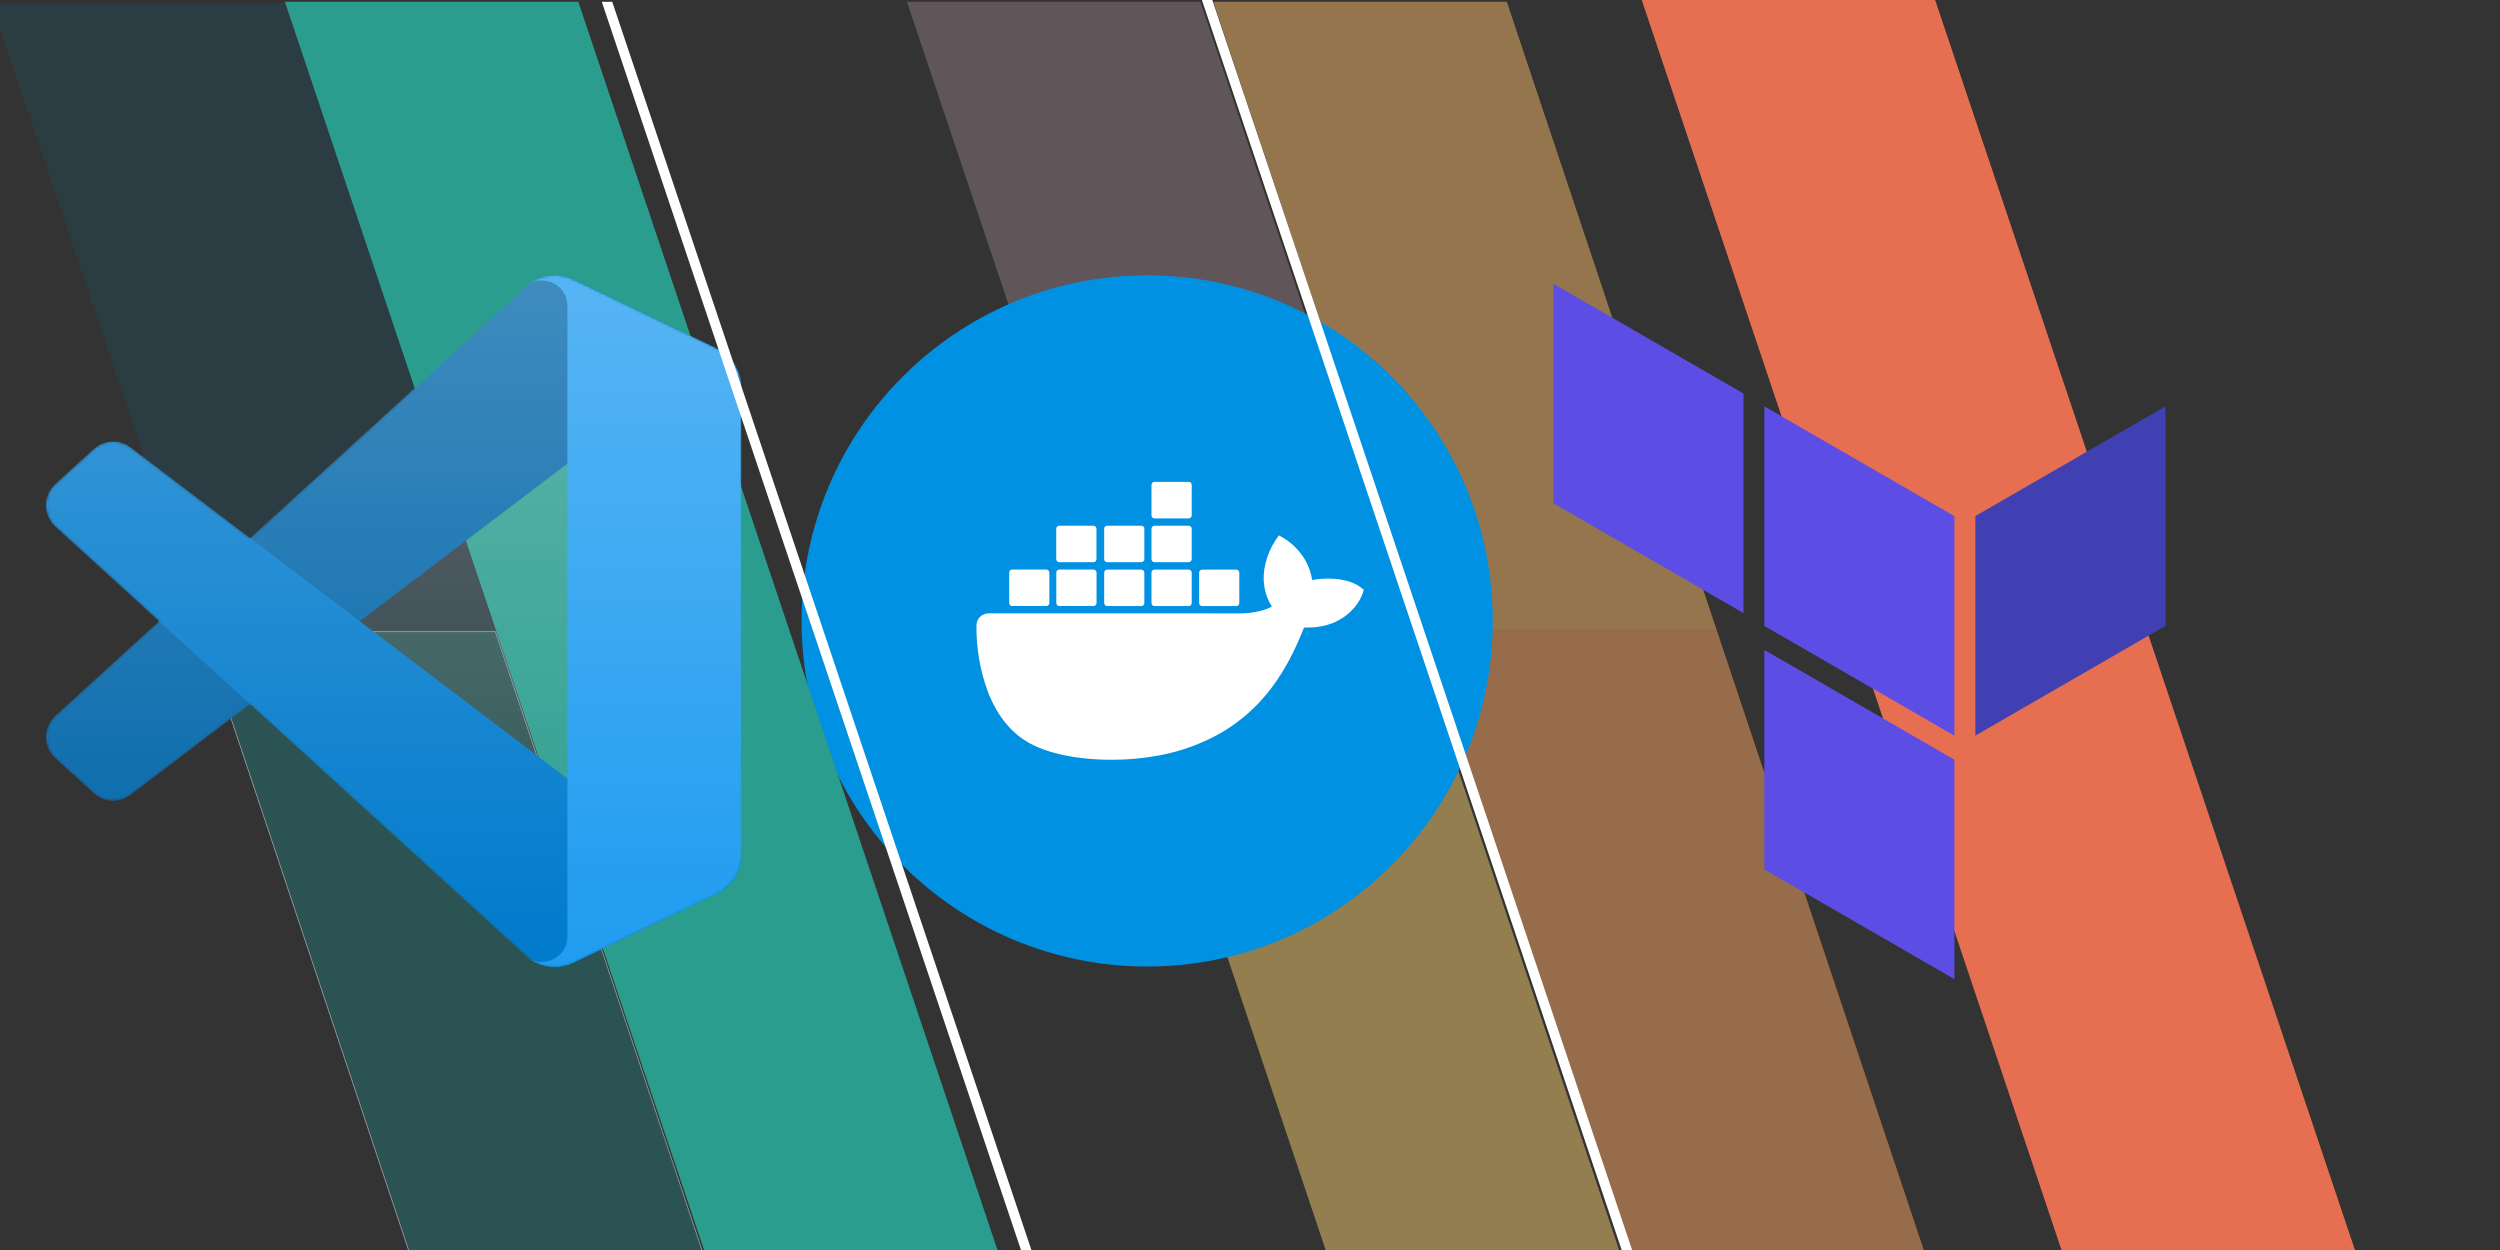 <?xml version="1.0" encoding="UTF-8" standalone="no"?>
<!-- Created with Inkscape (http://www.inkscape.org/) -->

<svg
   width="1200"
   height="600"
   viewBox="0 0 1200 600"
   version="1.1"
   id="svg5"
   xml:space="preserve"
   inkscape:export-filename="logo.png"
   inkscape:export-xdpi="48"
   inkscape:export-ydpi="48"
   inkscape:version="1.2 (dc2aeda, 2022-05-15)"
   sodipodi:docname="logo.svg"
   xmlns:inkscape="http://www.inkscape.org/namespaces/inkscape"
   xmlns:sodipodi="http://sodipodi.sourceforge.net/DTD/sodipodi-0.dtd"
   xmlns:xlink="http://www.w3.org/1999/xlink"
   xmlns="http://www.w3.org/2000/svg"
   xmlns:svg="http://www.w3.org/2000/svg"><rect x="0" y="0" width="1200" height="600" fill="#333333" stroke="none"/><sodipodi:namedview
     id="namedview7"
     pagecolor="#ffffff"
     bordercolor="#666666"
     borderopacity="1.0"
     inkscape:showpageshadow="2"
     inkscape:pageopacity="0.0"
     inkscape:pagecheckerboard="0"
     inkscape:deskcolor="#d1d1d1"
     inkscape:document-units="px"
     showgrid="false"
     inkscape:zoom="0.55625733"
     inkscape:cx="978.8635"
     inkscape:cy="191.45815"
     inkscape:window-width="1920"
     inkscape:window-height="1027"
     inkscape:window-x="0"
     inkscape:window-y="25"
     inkscape:window-maximized="1"
     inkscape:current-layer="layer1" /><defs
     id="defs2"><path
       id="B"
       d="m 65.605,29.258 c -0.877,0.404 -1.722,0.875 -2.526,1.41 v 6.215 h -2.444 v -9.645 h 2.04 l 0.158,1.067 a 10.8,10.8 0 0 1 2.526,-1.263 z" /><path
       d="m 180.828,252.605 c 4.016,1.565 8.596,1.464 12.651,-0.486 l 52.501,-25.262 c 5.516,-2.655 9.025,-8.239 9.025,-14.364 V 41.197 c 0,-6.125 -3.508,-11.709 -9.025,-14.363 L 193.478,1.571 c -5.32,-2.56 -11.547,-1.933 -16.216,1.462 -0.667,0.485 -1.303,1.026 -1.899,1.623 L 74.857,96.35 31.078,63.118 C 27.002,60.025 21.302,60.278 17.517,63.721 L 3.476,76.494 c -4.63,4.212 -4.635,11.495 -0.011,15.714 L 41.431,126.845 3.464,161.482 c -4.624,4.219 -4.618,11.502 0.011,15.714 l 14.041,12.772 c 3.785,3.444 9.485,3.697 13.561,0.604 L 74.857,157.339 175.364,249.034 c 1.59,1.591 3.457,2.789 5.464,3.571 z m 10.464,-183.649 -76.262,57.889 76.262,57.889 z"
       id="path-1" /><linearGradient
       x1="127.173"
       y1="0"
       x2="127.173"
       y2="254.346"
       id="linearGradient-3"
       gradientTransform="scale(1.003,0.997)"
       gradientUnits="userSpaceOnUse"><stop
         stop-color="#FFFFFF"
         offset="0%"
         id="stop18241" /><stop
         stop-color="#FFFFFF"
         stop-opacity="0"
         offset="100%"
         id="stop18243" /></linearGradient></defs><g
     inkscape:label="Layer 1"
     inkscape:groupmode="layer"
     id="layer1"><rect
       style="opacity:0.522;fill:#e9c46a;fill-opacity:1;stroke-width:0.379"
       id="rect8275"
       width="140.844"
       height="318.031"
       x="-575.891"
       y="-636.962"
       transform="matrix(-1,0,-0.318,-0.948,0,0)" /><rect
       style="opacity:0.522;fill:#8a757d;fill-opacity:1;stroke-width:0.379"
       id="rect8283"
       width="140.844"
       height="318.031"
       x="-575.891"
       y="-318.931"
       transform="matrix(-1,0,-0.318,-0.948,0,0)" /><rect
       style="opacity:0.522;fill:#efb366;fill-opacity:1;stroke-width:0.379"
       id="rect841"
       width="140.844"
       height="317.835"
       x="-722.986"
       y="-318.735"
       transform="matrix(-1,0,-0.317,-0.949,0,0)" /><rect
       style="opacity:0.522;fill:#f4a261;fill-opacity:1;stroke-width:0.379"
       id="rect8279"
       width="140.844"
       height="317.835"
       x="-722.986"
       y="-636.57"
       transform="matrix(-1,0,-0.317,-0.949,0,0)" /><g
       id="g13751"
       transform="matrix(0.324,0,0,0.324,384.75,132.155)"><circle
         cx="512"
         cy="512"
         r="512"
         style="fill:#0091e2"
         id="circle13739" /><path
         d="m 827.3,461.5 c -1.6,-1.3 -16.1,-12.2 -46.7,-12.2 -8.1,0 -16.2,0.6 -24.2,2.1 -5.9,-40.7 -39.5,-60.5 -41,-61.4 l -8.2,-4.8 -5.4,7.8 c -6.8,10.5 -11.7,22 -14.6,34.2 -5.5,23.2 -2.2,45 9.6,63.6 -14.2,7.9 -37.1,9.9 -41.7,10 H 277 c -9.9,0 -17.9,8 -17.9,17.9 -0.4,33.1 5.2,66 16.5,97.1 13,34.2 32.4,59.3 57.6,74.7 28.2,17.3 74.1,27.2 126.2,27.2 23.5,0.1 47,-2.1 70.1,-6.4 32.1,-5.9 63,-17.1 91.4,-33.2 23.4,-13.6 44.5,-30.8 62.4,-51.1 29.9,-33.9 47.8,-71.7 61.1,-105.2 h 5.3 c 32.8,0 53,-13.1 64.1,-24.1 7.4,-7 13.2,-15.5 16.9,-25 l 2.3,-6.9 z M 312,489.9 h 50.7 c 2.4,0 4.4,-2 4.4,-4.4 v -45.1 c 0,-2.4 -2,-4.4 -4.4,-4.5 H 312 c -2.4,0 -4.4,2 -4.4,4.4 v 45.2 c 0,2.5 2,4.4 4.4,4.4 m 69.9,0 h 50.7 c 2.4,0 4.4,-2 4.4,-4.4 v -45.1 c 0,-2.4 -2,-4.4 -4.4,-4.5 h -50.7 c -2.5,0 -4.5,2 -4.5,4.5 v 45.1 c 0,2.5 2,4.4 4.5,4.4 m 70.8,0.1 h 50.7 c 2.4,0 4.4,-2 4.4,-4.4 v -45.1 c 0,-2.4 -2,-4.4 -4.4,-4.5 h -50.7 c -2.4,0 -4.4,2 -4.4,4.4 v 45.2 c 0,2.4 2,4.3 4.4,4.4 m 70.1,0 h 50.7 c 2.4,0 4.4,-2 4.5,-4.4 v -45.1 c 0,-2.5 -2,-4.5 -4.5,-4.5 h -50.7 c -2.4,0 -4.4,2 -4.4,4.4 v 45.2 c 0,2.4 1.9,4.4 4.4,4.4 m -141,-65 h 50.7 c 2.4,0 4.4,-2 4.4,-4.5 v -45.1 c 0,-2.4 -2,-4.4 -4.4,-4.4 h -50.7 c -2.5,0 -4.4,2 -4.5,4.4 v 45.1 c 0.1,2.5 2.1,4.5 4.5,4.5 m 70.9,0 h 50.7 c 2.4,0 4.4,-2 4.4,-4.5 v -45.1 c 0,-2.4 -2,-4.4 -4.4,-4.4 h -50.7 c -2.4,0 -4.4,2 -4.4,4.4 v 45.1 c 0,2.5 2,4.5 4.4,4.5 m 70.1,0 h 50.7 c 2.5,0 4.4,-2 4.5,-4.5 v -45.1 c 0,-2.5 -2,-4.4 -4.5,-4.4 h -50.7 c -2.4,0 -4.4,2 -4.4,4.4 v 45.1 c 0,2.5 1.9,4.5 4.4,4.5 m 0,-64.9 h 50.7 c 2.5,0 4.5,-2 4.5,-4.5 v -45.2 c 0,-2.4 -2,-4.4 -4.5,-4.4 h -50.7 c -2.4,0 -4.4,2 -4.4,4.4 v 45.2 c 0,2.5 1.9,4.5 4.4,4.5 M 593.4,490 h 50.7 c 2.4,0 4.4,-2 4.4,-4.4 v -45.1 c 0,-2.5 -2,-4.4 -4.4,-4.5 h -50.7 c -2.4,0 -4.4,2 -4.4,4.4 v 45.2 c 0,2.4 2,4.4 4.4,4.4"
         style="fill:#ffffff"
         id="path13741" /></g><path
       id="path8290-9"
       style="fill:#e76f51;fill-opacity:1;stroke-width:0.369"
       d="M 787.957,-0.212 889.202,301.273 990.445,602.759 H 1131.288 L 1030.046,301.273 928.801,-0.212 Z" /><g
       transform="matrix(4.312,0,0,4.312,769.524,402.911)"
       class="C"
       id="g16719"><path
         d="m 39.1,15.557 v -24.43 l -21.16,-12.22 v 24.43 z m 0,-27.1 -21.16,-12.22 v -24.44 l 21.16,12.22 z"
         fill="#5c4ee5"
         id="path16707" /><path
         d="m 62.6,-23.773 v -24.44 l -21.17,12.22 v 24.44 z"
         fill="#4040b2"
         id="path16709" /><g
         fill="#5c4ee5"
         id="g16717"><path
           d="m 15.62,-25.193 v -24.44 l -21.16,-12.22 v 24.44 z"
           id="path16711" /><path
           d="M 53.64,-0.483"
           id="path16713" /><path
           d="M 17.94,-21.093"
           id="path16715" /></g></g><rect
       style="opacity:0.522;fill:#264653;fill-opacity:1;fill-rule:nonzero;stroke-width:0.379"
       id="rect841-3"
       width="140.844"
       height="317.835"
       x="-136.531"
       y="-319.51"
       transform="matrix(-1,0,-0.317,-0.949,0,0)" /><rect
       style="opacity:0.522;fill:#287271;fill-opacity:1;stroke:#ffffff;stroke-width:0.379;stroke-opacity:1"
       id="rect8279-8"
       width="140.844"
       height="317.835"
       x="-136.531"
       y="-637.345"
       transform="matrix(-1,0,-0.317,-0.949,0,0)" /><path
       id="path8290"
       style="fill:#2a9d8f;fill-opacity:1;stroke-width:0.369"
       d="M 136.744,0.855 237.99,302.34 339.232,603.826 H 480.075 L 378.833,302.34 277.588,0.855 Z" /><g
       id="g18261"
       transform="matrix(1.309,0,0,1.309,22.027,132.118)"><mask
         id="mask-2"
         fill="#ffffff"><use
           xlink:href="#path-1"
           id="use18248" /></mask><g
         id="g18251" /><path
         d="M 246.135,26.873 193.593,1.575 c -6.081,-2.928 -13.35,-1.693 -18.123,3.08 L 3.466,161.482 c -4.626,4.219 -4.621,11.502 0.011,15.714 L 17.528,189.968 c 3.787,3.444 9.491,3.697 13.569,0.604 L 238.229,33.436 c 6.949,-5.272 16.93,-0.315 16.93,8.407 v -0.61 c 0,-6.123 -3.507,-11.704 -9.024,-14.36 z"
         fill="#0065a9"
         fill-rule="nonzero"
         mask="url(#mask-2)"
         id="path18253" /><path
         d="m 246.135,226.816 -52.542,25.298 c -6.081,2.928 -13.35,1.692 -18.123,-3.08 L 3.466,92.207 C -1.16,87.989 -1.155,80.705 3.478,76.494 L 17.528,63.721 c 3.787,-3.443 9.491,-3.697 13.569,-0.603 L 238.229,220.253 c 6.949,5.271 16.93,0.316 16.93,-8.407 v 0.611 c 0,6.122 -3.507,11.703 -9.024,14.36 z"
         fill="#007acc"
         fill-rule="nonzero"
         mask="url(#mask-2)"
         id="path18255" /><path
         d="m 193.428,252.135 c -6.083,2.926 -13.352,1.689 -18.125,-3.084 5.881,5.881 15.938,1.715 15.938,-6.602 V 11.273 c 0,-8.318 -10.057,-12.483 -15.938,-6.602 4.773,-4.773 12.042,-6.01 18.125,-3.085 l 52.533,25.263 c 5.52,2.655 9.031,8.238 9.031,14.363 V 212.509 c 0,6.125 -3.51,11.708 -9.031,14.363 z"
         fill="#1f9cf0"
         fill-rule="nonzero"
         mask="url(#mask-2)"
         id="path18257" /><path
         d="m 180.828,252.605 c 4.016,1.564 8.596,1.464 12.65,-0.486 l 52.501,-25.263 c 5.517,-2.655 9.026,-8.238 9.026,-14.363 V 41.197 c 0,-6.125 -3.508,-11.709 -9.025,-14.363 L 193.477,1.571 c -5.319,-2.56 -11.546,-1.933 -16.216,1.462 -0.666,0.485 -1.302,1.026 -1.899,1.623 L 74.857,96.35 31.078,63.118 C 27.002,60.024 21.302,60.278 17.517,63.721 L 3.476,76.494 c -4.63,4.212 -4.635,11.495 -0.011,15.714 L 41.431,126.845 3.464,161.482 c -4.624,4.219 -4.618,11.502 0.011,15.714 l 14.041,12.772 c 3.785,3.444 9.485,3.697 13.561,0.604 L 74.857,157.339 175.363,249.034 c 1.59,1.591 3.458,2.789 5.465,3.571 z m 10.464,-183.65 -76.262,57.889 76.262,57.889 z"
         fill-opacity="0.25"
         fill="url(#linearGradient-3)"
         mask="url(#mask-2)"
         id="path18259"
         style="fill:url(#linearGradient-3)" /></g><path
       id="rect8285"
       style="fill:#ffffff;stroke-width:0.369"
       d="M 288.856,0.855 390.101,302.34 491.343,603.825 h 5.012 L 395.112,302.34 293.867,0.855 Z"
       sodipodi:nodetypes="ccccccc" /><path
       id="rect8285-4"
       style="fill:#ffffff;stroke-width:0.369"
       d="M 576.84,-0.212 678.085,301.273 779.327,602.759 h 5.012 L 683.097,301.273 581.852,-0.212 Z"
       sodipodi:nodetypes="ccccccc" /></g><style
     id="style5576"><![CDATA[.C{fill-rule:evenodd}]]></style><style
     id="style16705"><![CDATA[.C{fill-rule:evenodd}]]></style></svg>
